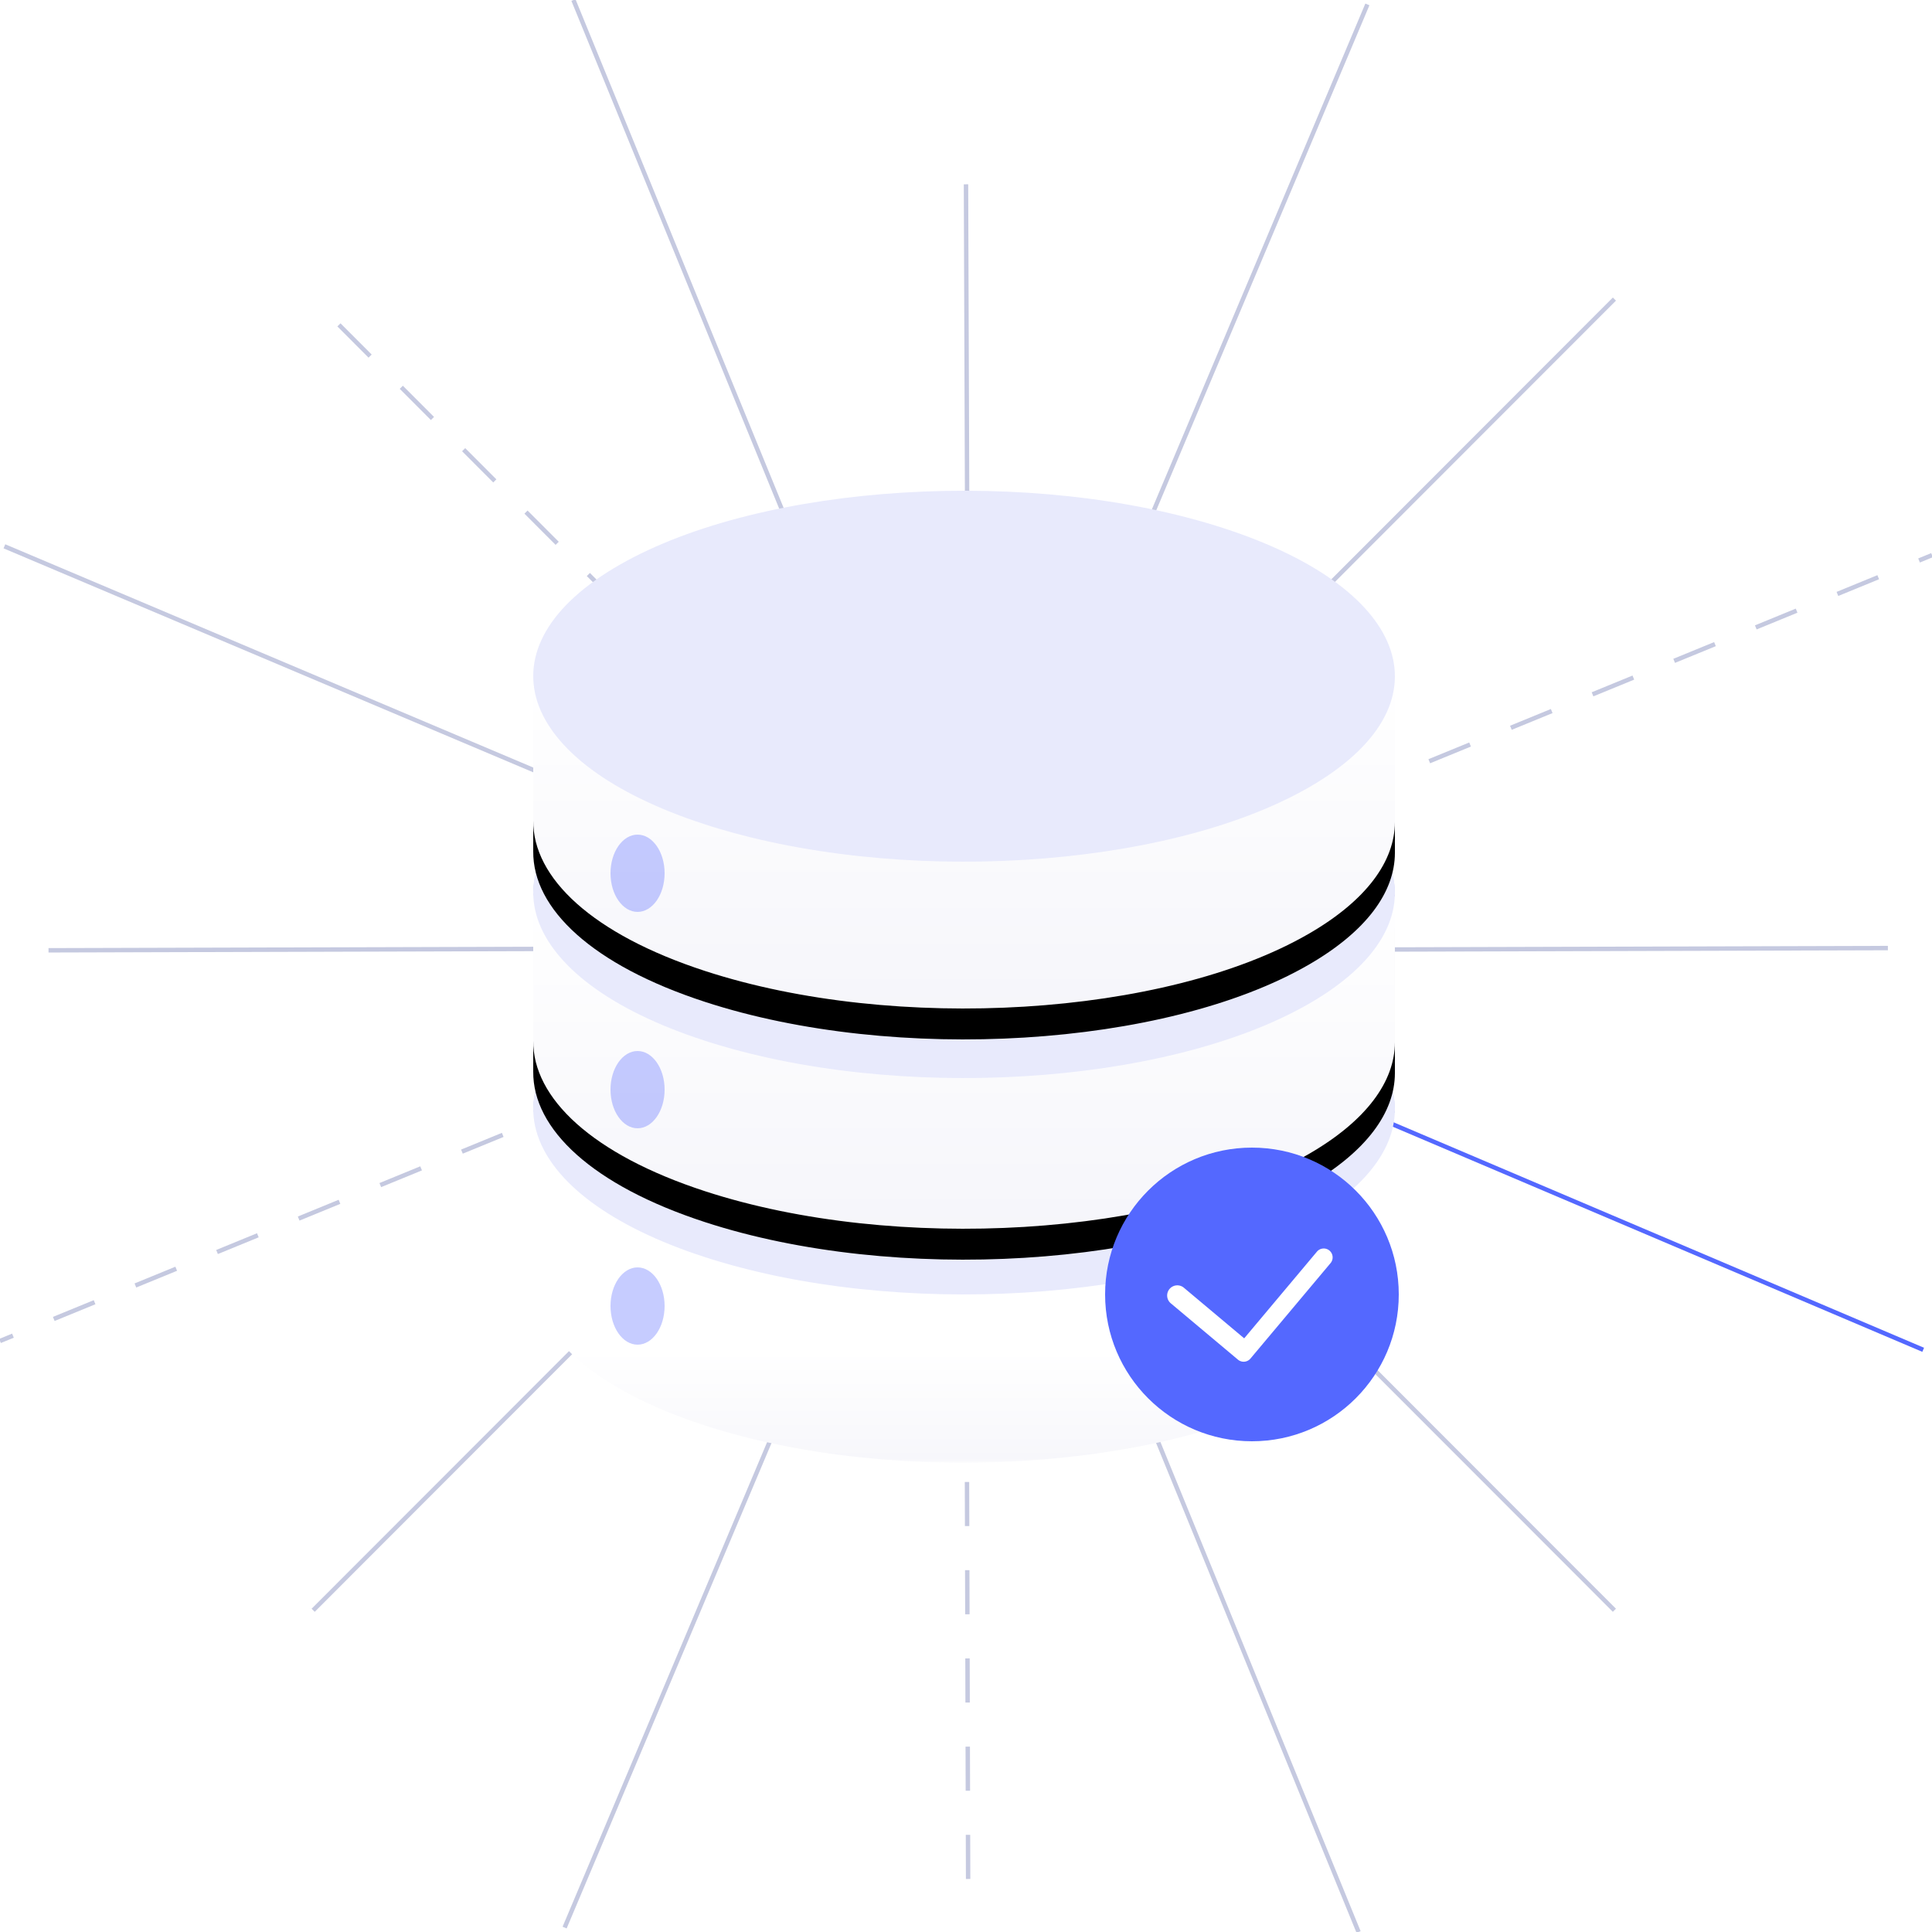 <svg width="500" height="500" xmlns="http://www.w3.org/2000/svg" xmlns:xlink="http://www.w3.org/1999/xlink"><defs><linearGradient x1="50%" y1="100%" x2="50%" y2="0%" id="g"><stop stop-color="#F5F5FA" offset="0%"/><stop stop-color="#FFF" offset="100%"/></linearGradient><filter x="-5.4%" y="-7%" width="110.8%" height="127.9%" filterUnits="objectBoundingBox" id="a"><feOffset dy="6" in="SourceAlpha" result="shadowOffsetOuter1"/><feGaussianBlur stdDeviation="3" in="shadowOffsetOuter1" result="shadowBlurOuter1"/><feColorMatrix values="0 0 0 0 0.145 0 0 0 0 0.173 0 0 0 0 0.38 0 0 0 0.15 0" in="shadowBlurOuter1" result="shadowMatrixOuter1"/><feMerge><feMergeNode in="shadowMatrixOuter1"/><feMergeNode in="SourceGraphic"/></feMerge></filter><path id="b" d="M0 .075h222.525v85.466H.001z"/><linearGradient x1="50%" y1="100%" x2="50%" y2="61.342%" id="c"><stop stop-color="#F5F5FA" offset="0%"/><stop stop-color="#FFF" offset="100%"/></linearGradient><path d="M0 142.343c-.117 14.851 15.24 29.416 44.48 38.95 49.211 16.042 119.11 11.757 156.123-9.572 15.083-8.691 22.377-18.871 22.397-28.97v-37.468L0 105v37.343z" id="f"/><filter x="-10.1%" y="-16.9%" width="120.2%" height="152.3%" filterUnits="objectBoundingBox" id="e"><feOffset dy="6" in="SourceAlpha" result="shadowOffsetOuter1"/><feGaussianBlur stdDeviation="5.5" in="shadowOffsetOuter1" result="shadowBlurOuter1"/><feColorMatrix values="0 0 0 0 0.145 0 0 0 0 0.173 0 0 0 0 0.38 0 0 0 0.15 0" in="shadowBlurOuter1" result="shadowMatrixOuter1"/><feOffset dy="2" in="SourceAlpha" result="shadowOffsetOuter2"/><feGaussianBlur stdDeviation="1.5" in="shadowOffsetOuter2" result="shadowBlurOuter2"/><feColorMatrix values="0 0 0 0 0.365 0 0 0 0 0.392 0 0 0 0 0.58 0 0 0 0.2 0" in="shadowBlurOuter2" result="shadowMatrixOuter2"/><feMerge><feMergeNode in="shadowMatrixOuter1"/><feMergeNode in="shadowMatrixOuter2"/></feMerge></filter><path d="M0 85.343c-.117 14.851 15.24 29.416 44.48 38.95 49.211 16.042 119.11 11.757 156.123-9.572C215.686 106.03 222.98 95.85 223 85.75V48.283L0 48v37.343z" id="i"/><filter x="-10.1%" y="-16.9%" width="120.2%" height="152.3%" filterUnits="objectBoundingBox" id="h"><feOffset dy="6" in="SourceAlpha" result="shadowOffsetOuter1"/><feGaussianBlur stdDeviation="5.5" in="shadowOffsetOuter1" result="shadowBlurOuter1"/><feColorMatrix values="0 0 0 0 0.145 0 0 0 0 0.173 0 0 0 0 0.38 0 0 0 0.15 0" in="shadowBlurOuter1" result="shadowMatrixOuter1"/><feOffset dy="2" in="SourceAlpha" result="shadowOffsetOuter2"/><feGaussianBlur stdDeviation="1.5" in="shadowOffsetOuter2" result="shadowBlurOuter2"/><feColorMatrix values="0 0 0 0 0.365 0 0 0 0 0.392 0 0 0 0 0.58 0 0 0 0.2 0" in="shadowBlurOuter2" result="shadowMatrixOuter2"/><feMerge><feMergeNode in="shadowMatrixOuter1"/><feMergeNode in="shadowMatrixOuter2"/></feMerge></filter></defs><g fill="none" fill-rule="evenodd"><g stroke-width="1.142"><path d="M236.301 214.795L148.401 0m66.211 231.648l-213.47-90.26" stroke="#C5C9E0"/><path d="M214.612 259.069L0 347.044" stroke="#C5C9E0" stroke-dasharray="11.416"/><path d="M236.301 285.205L146.12 498.857m117.579-213.652L351.599 500" stroke="#C5C9E0"/><path d="M285.388 259.069l212.329 90.26" stroke="#5468FF"/><path d="M285.388 231.648L500 143.674" stroke="#C5C9E0" stroke-dasharray="11.416"/><path d="M263.699 214.795L353.88 1.143m-103.302 209.94L250 47.7" stroke="#C5C9E0"/><path d="M224.886 221.366L81.05 77.406" stroke="#C5C9E0" stroke-dasharray="11.416"/><path d="M216.895 245.359l-204.338.578m212.329 26.843L81.05 416.737" stroke="#C5C9E0"/><path d="M250 292.202l.578 204.513" stroke="#C5C9E0" stroke-dasharray="11.416"/><path d="M273.973 272.78l143.835 143.958M284.247 245.937l204.337-.578m-214.611-23.993l143.835-143.96" stroke="#C5C9E0"/></g><g transform="translate(138 127)"><g filter="url(#a)" transform="translate(0 160)"><mask id="d" fill="#fff"><use xlink:href="#b"/></mask><path d="M.001 37.186c-.117 14.76 15.207 29.234 44.385 38.708 49.106 15.943 118.855 11.684 155.79-9.512 15.05-8.638 22.329-18.754 22.349-28.79V.358L0 .075v37.111z" fill="url(#c)" mask="url(#d)"/></g><path d="M0 160.715v-.252c.02-10.143 7.314-20.368 22.397-29.098 37.014-21.424 106.912-25.728 156.122-9.614 29.241 9.575 44.598 24.205 44.48 38.996v.127L223 161" fill="#BEBFEF"/><path d="M178.52 121.642c49.209 15.934 59.096 46.025 22.083 67.21-37.014 21.184-106.912 25.44-156.122 9.506-49.21-15.934-59.097-46.025-22.083-67.21 37.013-21.184 106.911-25.44 156.121-9.506" fill="#E8EAFC"/><use fill="#000" filter="url(#e)" xlink:href="#f"/><use fill="url(#g)" xlink:href="#f"/><path d="M0 104.716v-.253C.02 94.32 7.314 84.095 22.397 75.365 59.41 53.94 129.309 49.637 178.519 65.75c29.241 9.575 44.598 24.205 44.48 38.996v.127L223 105" fill="#BEBFEF"/><path d="M178.52 65.642c49.209 15.934 59.096 46.025 22.083 67.21-37.014 21.184-106.912 25.44-156.122 9.506-49.21-15.934-59.097-46.025-22.083-67.21 37.013-21.184 106.911-25.44 156.121-9.506" fill="#E8EAFC"/><use fill="#000" filter="url(#h)" xlink:href="#i"/><use fill="url(#g)" xlink:href="#i"/><path d="M178.52 9.642c49.209 15.934 59.096 46.025 22.083 67.21-37.014 21.184-106.912 25.44-156.122 9.506-49.21-15.934-59.097-46.025-22.083-67.21C59.41-2.035 129.309-6.291 178.519 9.643" fill="#E8EAFC"/><ellipse fill="#5468FF" opacity=".335" cx="27" cy="99" rx="7" ry="10"/><ellipse fill="#5468FF" opacity=".335" cx="27" cy="155" rx="7" ry="10"/><ellipse fill="#5468FF" opacity=".335" cx="27" cy="211" rx="7" ry="10"/><g transform="translate(148 170)"><circle fill="#5468FF" cx="38" cy="38" r="38"/><path d="M34.258 54.769a2.303 2.303 0 0 0 3.363-.178l20.725-24.699a2.303 2.303 0 0 0-3.529-2.96l-18.821 22.43L20.37 36.251a2.632 2.632 0 0 0-3.384 4.032l17.138 14.38c.044.037.088.072.134.106z" fill="#FFF"/></g></g></g></svg>
